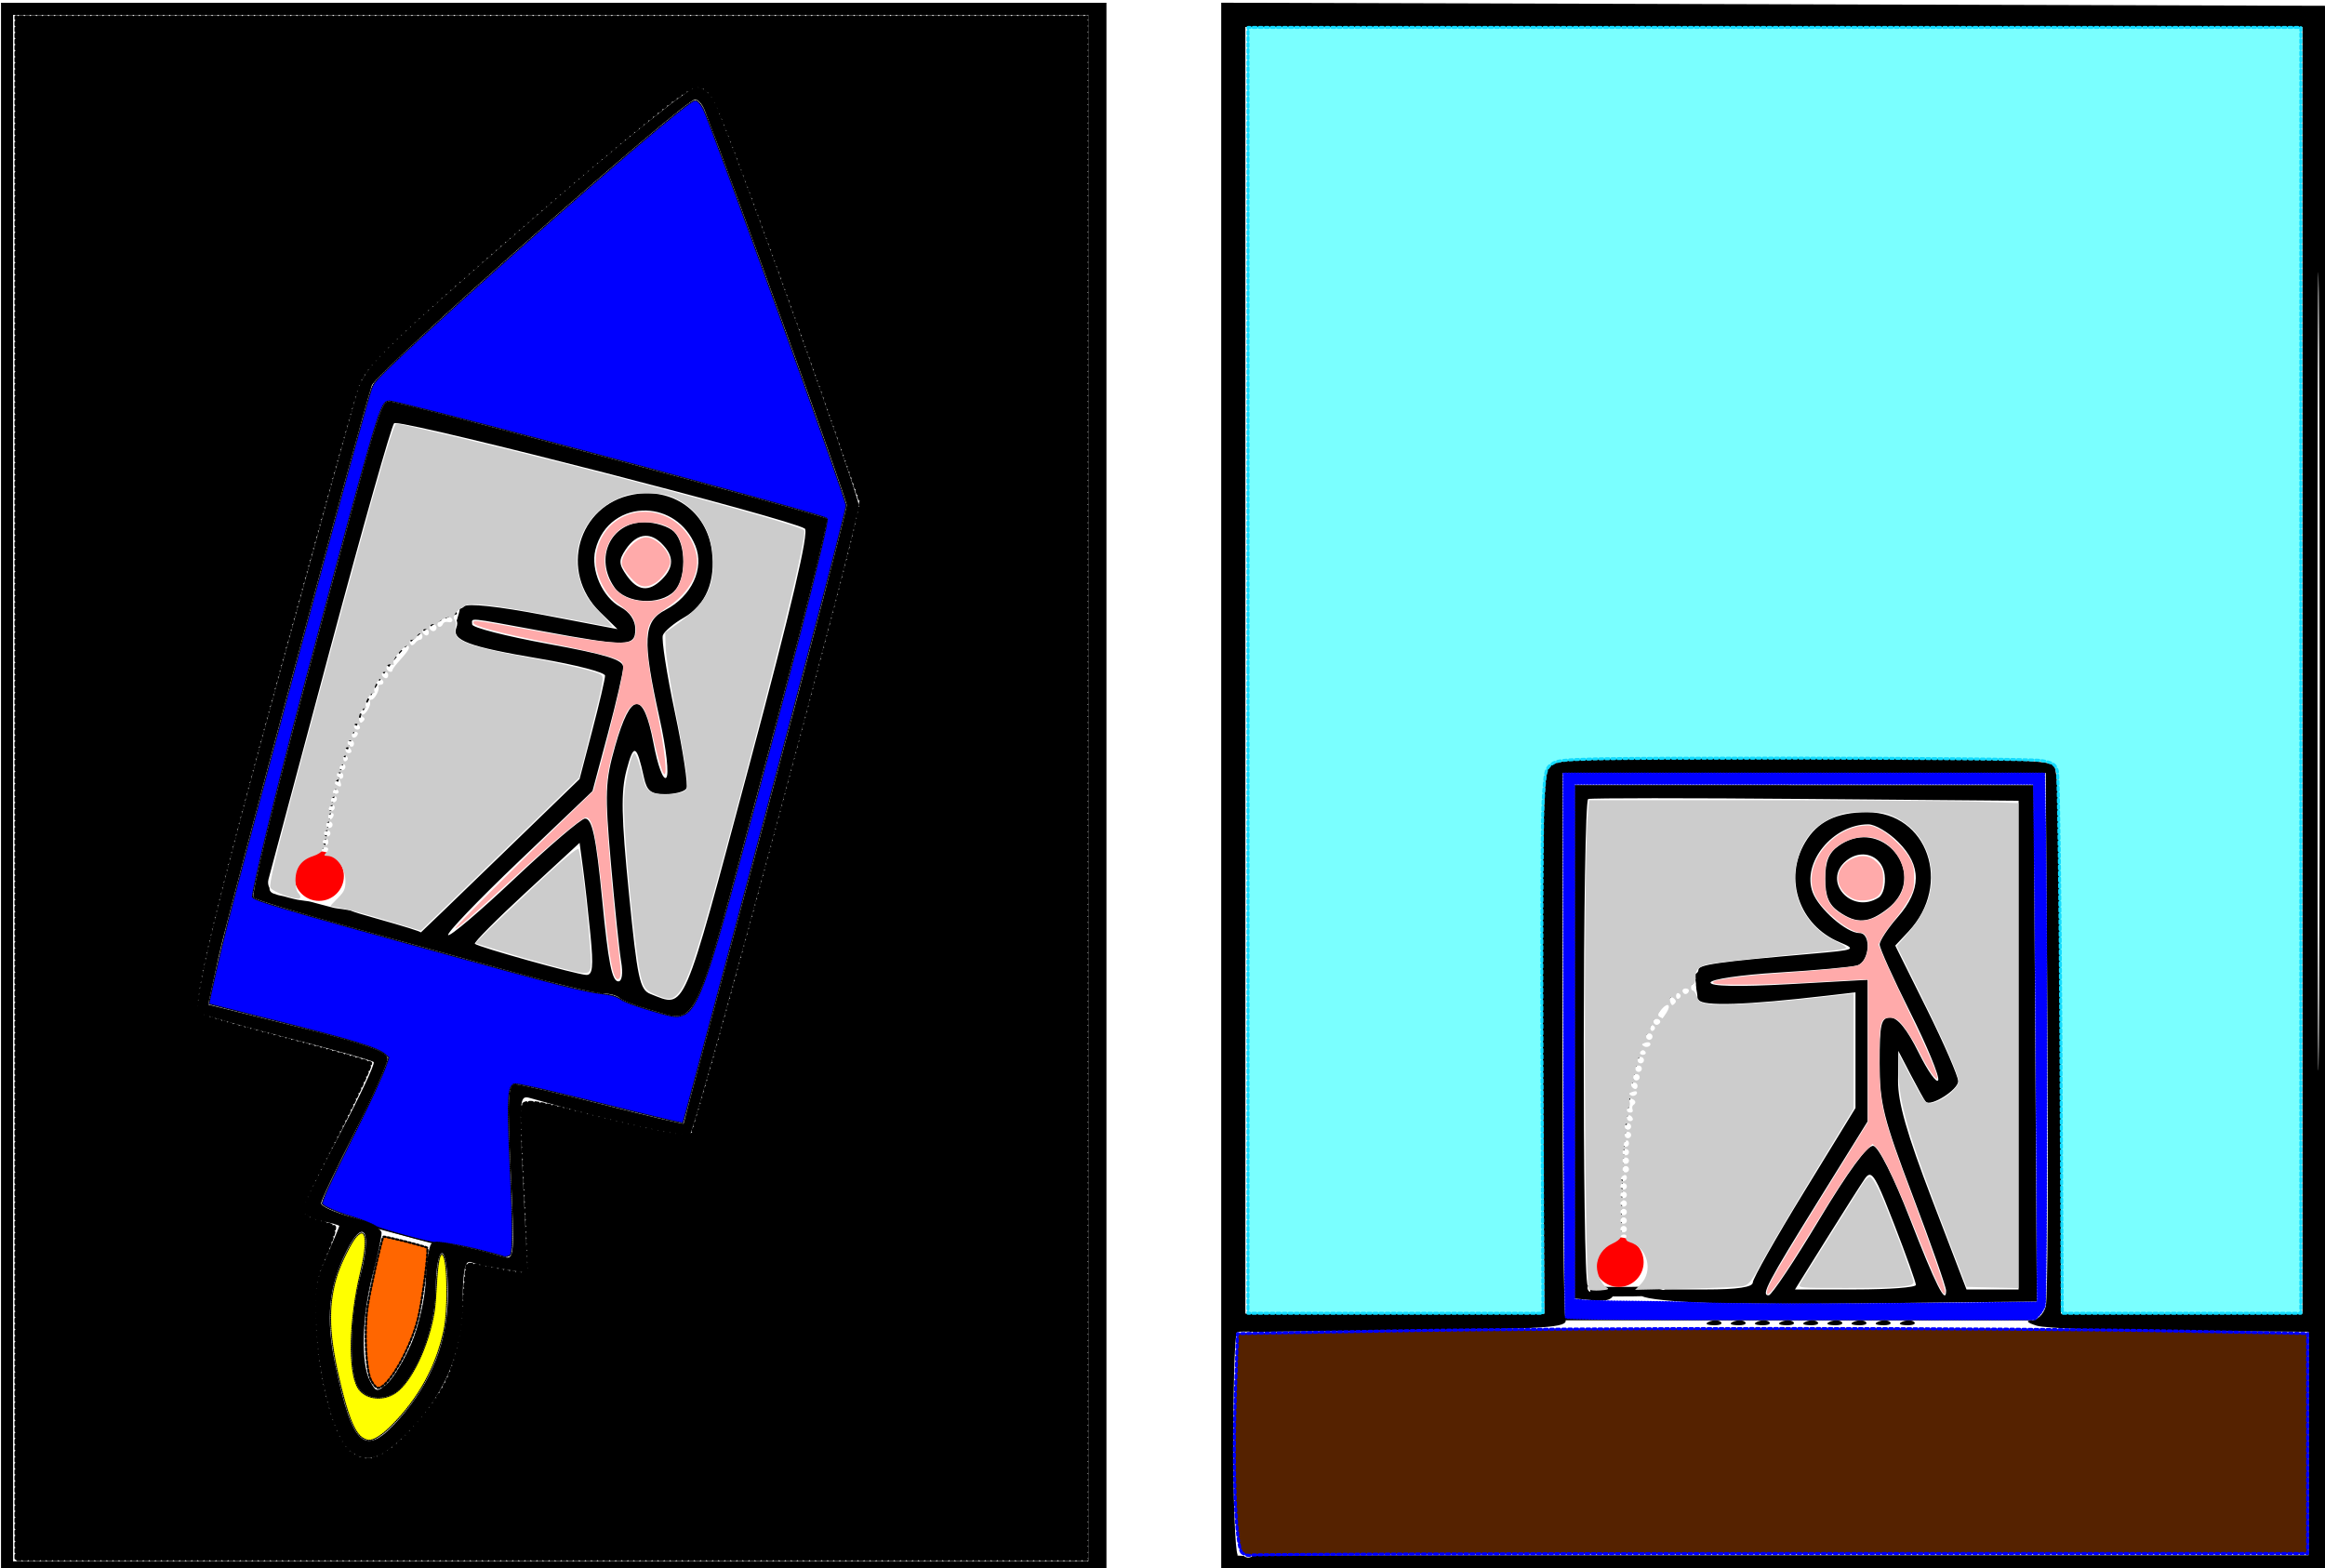 <?xml version="1.0" encoding="UTF-8" standalone="no"?>
<!-- Created with Inkscape (http://www.inkscape.org/) -->

<svg
   xmlns:dc="http://purl.org/dc/elements/1.1/"
   xmlns:cc="http://creativecommons.org/ns#"
   xmlns:rdf="http://www.w3.org/1999/02/22-rdf-syntax-ns#"
   xmlns:svg="http://www.w3.org/2000/svg"
   xmlns="http://www.w3.org/2000/svg"
   xmlns:sodipodi="http://sodipodi.sourceforge.net/DTD/sodipodi-0.dtd"
   xmlns:inkscape="http://www.inkscape.org/namespaces/inkscape"
   width="145.464mm"
   height="98.116mm"
   viewBox="0 0 145.464 98.116"
   version="1.1"
   id="svg1616"
   inkscape:version="0.92.3 (2405546, 2018-03-11)"
   sodipodi:docname="principio-equivalencia.svg">
  <defs
     id="defs1610" />
  <sodipodi:namedview
     id="base"
     pagecolor="#ffffff"
     bordercolor="#666666"
     borderopacity="1.0"
     inkscape:pageopacity="0.0"
     inkscape:pageshadow="2"
     inkscape:zoom="1.979899"
     inkscape:cx="257.10847"
     inkscape:cy="177.85571"
     inkscape:document-units="mm"
     inkscape:current-layer="layer1"
     showgrid="false"
     fit-margin-top="0"
     fit-margin-left="0"
     fit-margin-right="0"
     fit-margin-bottom="0"
     inkscape:window-width="1920"
     inkscape:window-height="1027"
     inkscape:window-x="-8"
     inkscape:window-y="-8"
     inkscape:window-maximized="1" />
  <g
     inkscape:label="Capa 1"
     inkscape:groupmode="layer"
     id="layer1"
     transform="translate(-40.207,-108.187)">
    <path
       id="path2174"
       transform="scale(0.265)"
       style="fill:#000000;stroke-width:1.426"
       d="M 440.049,408.896 V 594.312 779.729 L 570.898,779.363 701.748,779 V 594.312 409.625 l -130.85,-0.365 z m -288.086,0.014 V 594.312 779.713 H 282.457 412.951 V 594.312 408.91 H 282.457 Z m 2.854,2.854 H 281.744 408.672 V 594.312 776.861 H 281.744 154.816 V 594.312 Z m 290.936,2.852 h 124.789 124.791 v 151.887 151.887 h -28.523 -28.523 v -63.893 c 0,-47.792 -0.433,-64.323 -1.713,-65.604 -1.275,-1.275 -16.531,-1.711 -59.848,-1.711 -56.408,0 -58.182,0.083 -59.643,2.812 -1.009,1.885 -1.38,23.54 -1.121,65.604 l 0.387,62.791 H 481.051 445.752 V 566.502 Z m -129.674,14.262 c -1.727,0 -18.012,13.166 -40.465,32.713 -33.659,29.303 -37.77,33.354 -39.439,38.863 -1.025,3.383 -8.873,31.822 -17.441,63.197 -16.256,59.527 -21.646,82.087 -19.98,83.633 0.543,0.504 9.88,3.193 20.748,5.975 10.868,2.782 20.068,5.365 20.443,5.74 0.376,0.376 -3.222,8.016 -7.994,16.979 -4.773,8.962 -8.678,17.054 -8.678,17.98 0,0.927 1.924,2.069 4.277,2.539 2.353,0.471 4.279,1.014 4.279,1.209 10e-6,0.194 -1.367,3.443 -3.037,7.219 -2.573,5.816 -2.916,8.623 -2.25,18.365 0.856,12.525 4.345,24.729 7.875,27.545 3.784,3.018 7.162,2.016 13.051,-3.873 9.083,-9.083 13.313,-18.843 13.467,-31.072 0.101,-8.006 0.563,-10.18 2.039,-9.623 1.049,0.396 4.475,1.13 7.615,1.633 l 5.711,0.912 -1.043,-21.041 c -1.001,-20.212 -0.935,-21.011 1.654,-20.266 17.996,5.179 36.855,9.442 37.738,8.531 1.433,-1.479 39.83,-144.582 39.83,-148.445 0,-2.5 -27.334,-79.15 -33.42,-93.715 -1.413,-3.382 -3.024,-4.998 -4.98,-4.998 z m -0.256,2.854 c 0.699,0 1.707,1.121 2.24,2.494 6.954,17.884 33.562,91.865 33.562,93.314 0,1.067 -8.663,34.277 -19.252,73.799 -10.589,39.522 -19.254,72.008 -19.254,72.191 0,0.183 -8.503,-1.829 -18.896,-4.469 -10.393,-2.64 -19.795,-4.819 -20.895,-4.834 -1.668,-0.028 -1.838,3.402 -1.018,20.76 0.924,19.552 0.83,20.747 -1.566,20.031 -8.599,-2.569 -16.343,-3.972 -17.199,-3.115 -0.546,0.546 -1.134,4.451 -1.305,8.676 -0.171,4.226 -1.685,10.874 -3.363,14.775 -1.678,3.901 -4.224,8.156 -5.658,9.453 -2.437,2.206 -2.707,2.172 -4.146,-0.518 -2.179,-4.071 -1.909,-15.312 0.6,-24.941 1.176,-4.517 2.139,-9.027 2.139,-10.023 0,-0.997 -3.209,-2.686 -7.131,-3.754 -3.922,-1.068 -7.131,-2.519 -7.131,-3.225 0,-0.706 3.532,-8.185 7.846,-16.619 4.314,-8.434 7.844,-16.329 7.844,-17.545 0,-1.66 -5.271,-3.521 -21.182,-7.482 l -21.182,-5.275 2.553,-11.65 c 2.135,-9.744 33.022,-124.886 36.084,-134.514 0.963,-3.027 73.852,-67.529 76.311,-67.529 z m 383.266,40.84 c 0.05,0.387 0.105,6.223 0.164,18.098 0.21,42.221 0.21,110.891 0,152.6 -0.21,41.709 -0.381,7.164 -0.381,-76.766 0,-60.324 0.089,-94.92 0.217,-93.932 z m -455.324,30.467 c -2.171,0 -1.923,-0.825 -19.705,65.568 -7.453,27.827 -13.086,51.03 -12.518,51.564 0.568,0.534 10.66,3.615 22.426,6.846 11.766,3.231 29.423,8.104 39.238,10.83 9.815,2.726 19.175,4.957 20.799,4.957 1.624,0 3.424,0.48 4.002,1.068 0.577,0.588 3.733,1.821 7.012,2.738 11.779,3.295 9.848,7.353 27.119,-56.969 8.588,-31.983 15.275,-58.491 14.859,-58.906 -0.942,-0.942 -100.663,-27.697 -103.232,-27.697 z m 1.365,5.096 c 6.366,0.332 92.763,22.537 96.6,24.908 1.069,0.661 -3.133,18.565 -13.162,56.074 -15.878,59.385 -14.881,57.082 -23.275,53.805 -2.524,-0.986 -3.086,-3.613 -5.086,-23.789 -1.799,-18.153 -1.91,-23.961 -0.553,-29.098 1.691,-6.399 2.378,-6.1 4.105,1.783 0.698,3.188 1.639,3.922 5.025,3.922 2.292,0 4.536,-0.594 4.986,-1.322 0.45,-0.728 -0.764,-8.785 -2.695,-17.904 -1.932,-9.119 -3.213,-17.349 -2.85,-18.287 0.364,-0.938 2.582,-2.802 4.93,-4.143 5.22,-2.98 7.572,-8.61 6.625,-15.857 -1.206,-9.228 -9.274,-14.958 -18.598,-13.209 -13.041,2.446 -17.501,18.242 -7.822,27.705 l 4.154,4.062 -17.447,-3.334 c -10.581,-2.022 -17.961,-2.821 -18.754,-2.027 -0.262,0.261 -0.624,0.46 -1.029,0.588 -0.007,0.053 -0.017,0.103 -0.023,0.164 -0.047,0.303 -0.108,0.603 -0.205,0.895 -0.039,0.149 -0.109,0.428 -0.164,0.549 -0.068,0.264 -0.136,0.528 -0.221,0.787 -0.039,0.111 -0.093,0.236 -0.137,0.359 0.208,0.37 0.21,0.969 -0.051,1.646 -1.159,3.021 2.804,4.497 19.766,7.365 8.432,1.426 15.332,3.22 15.332,3.988 0,0.768 -1.354,6.574 -3.01,12.902 l -3.01,11.508 -18.74,18.15 c -10.307,9.983 -18.738,18.113 -18.738,18.07 0,-0.222 -3.643,-1.359 -11.025,-3.441 -2.796,-0.788 -4.613,-1.307 -5.73,-1.787 -0.06,-0.008 -0.108,1.6e-4 -0.172,-0.014 -0.125,-0.026 -0.25,-0.046 -0.375,-0.07 -0.142,-0.026 -0.287,-0.047 -0.43,-0.072 -0.145,-0.023 -0.291,-0.04 -0.436,-0.066 -0.149,-0.023 -0.3,-0.046 -0.449,-0.068 -0.163,-0.019 -0.326,-0.041 -0.488,-0.068 -0.125,-0.023 -0.251,-0.031 -0.377,-0.049 -0.139,-0.026 -0.279,-0.038 -0.418,-0.059 -0.143,-0.026 -0.287,-0.045 -0.43,-0.072 -0.165,-0.026 -0.324,-0.072 -0.486,-0.109 -0.167,-0.04 -0.334,-0.089 -0.5,-0.133 -0.138,-0.038 -0.277,-0.071 -0.416,-0.107 -0.153,-0.043 -0.307,-0.08 -0.461,-0.119 -0.207,-0.056 -0.414,-0.112 -0.621,-0.168 -0.188,-0.055 -0.381,-0.097 -0.57,-0.146 -0.178,-0.046 -0.355,-0.096 -0.533,-0.143 -0.149,-0.039 -0.3,-0.076 -0.449,-0.115 -0.132,-0.034 -0.262,-0.069 -0.393,-0.105 -0.13,-0.03 -0.258,-0.073 -0.387,-0.109 -0.135,-0.038 -0.269,-0.076 -0.404,-0.113 -0.147,-0.038 -0.293,-0.072 -0.439,-0.111 -0.149,-0.034 -0.3,-0.069 -0.451,-0.096 -0.155,-0.023 -0.31,-0.041 -0.465,-0.066 -0.114,-0.019 -0.229,-0.033 -0.344,-0.043 -0.168,-0.023 -0.335,-0.047 -0.502,-0.074 -0.18,-0.023 -0.359,-0.054 -0.539,-0.078 -0.257,-0.034 -0.514,-0.07 -0.77,-0.113 -0.279,-0.048 -0.556,-0.108 -0.832,-0.172 -0.252,-0.059 -0.504,-0.122 -0.754,-0.189 -0.176,-0.046 -0.353,-0.091 -0.529,-0.135 -0.154,-0.045 -0.308,-0.084 -0.463,-0.127 -0.152,-0.038 -0.3,-0.089 -0.451,-0.129 -0.137,-0.048 -0.281,-0.075 -0.422,-0.107 -0.139,-0.034 -0.28,-0.057 -0.42,-0.088 -0.124,-0.026 -0.251,-0.045 -0.375,-0.07 -0.154,-0.026 -0.304,-0.066 -0.453,-0.111 -0.101,-0.023 -0.194,-0.081 -0.295,-0.105 -0.107,-0.043 -0.218,-0.077 -0.326,-0.117 -0.077,-0.019 -0.152,-0.046 -0.229,-0.068 -0.166,-0.039 -0.319,-0.111 -0.469,-0.189 -0.202,-0.112 -0.388,-0.27 -0.502,-0.475 -0.037,-0.068 -0.062,-0.141 -0.094,-0.211 -0.052,-0.158 -0.064,-0.314 -0.047,-0.467 v -0.002 c -0.329,-0.592 -0.448,-1.335 -0.256,-2.047 0.341,-1.264 6.888,-25.725 14.549,-54.355 7.661,-28.63 14.462,-52.633 15.113,-53.34 0.033,-0.036 0.156,-0.048 0.361,-0.037 z m 59.215,20.652 c 4.637,0.15 9.305,2.875 11.543,8.277 2.221,5.362 -0.858,11.977 -7.07,15.189 -5.252,2.716 -5.481,6.996 -1.371,25.588 1.609,7.273 2.286,13.3 1.576,14.01 -0.709,0.709 -2.012,-2.82 -3.027,-8.201 -2.354,-12.477 -5.341,-12.245 -9.018,0.697 -2.375,8.36 -2.473,11.043 -1.012,27.793 0.89,10.197 1.976,20.626 2.414,23.176 0.469,2.728 0.195,4.635 -0.664,4.635 -1.504,0 -2.387,-4.448 -3.818,-19.252 -1.436,-14.851 -2.372,-19.256 -4.078,-19.186 -0.912,0.038 -8.382,6.415 -16.602,14.172 -8.22,7.757 -15.279,13.755 -15.688,13.33 -0.408,-0.425 7.09,-8.246 16.664,-17.381 l 17.408,-16.607 3.627,-13.549 c 1.995,-7.452 3.628,-14.541 3.629,-15.756 7.6e-4,-1.702 -4.084,-2.955 -17.826,-5.467 -9.805,-1.792 -17.828,-3.847 -17.828,-4.566 10e-6,-1.628 -1.778,-1.795 16.402,1.545 20.39,3.746 22.105,3.709 22.105,-0.473 0,-2.062 -1.319,-4.029 -3.473,-5.182 -4.282,-2.291 -7.134,-8.786 -5.943,-13.531 1.58,-6.295 6.794,-9.432 12.049,-9.262 z m -0.516,2.775 c -7.986,0 -11.861,8.472 -7.029,15.371 2.668,3.809 10.671,4.336 14.08,0.928 2.889,-2.889 2.889,-11.168 0,-14.057 -1.233,-1.233 -4.406,-2.242 -7.051,-2.242 z m 0.268,3.193 c 1.288,-0.036 2.599,0.57 3.859,1.83 2.913,2.913 2.935,5.56 0.07,8.424 -3.093,3.093 -5.759,2.804 -8.355,-0.902 -1.876,-2.678 -1.914,-3.574 -0.266,-6.061 1.418,-2.139 3.035,-3.245 4.691,-3.291 z m 216.531,55.992 h 57.045 57.047 l 0.396,61.326 c 0.218,33.729 0.046,62.768 -0.383,64.533 -0.429,1.765 -1.892,3.273 -3.25,3.352 -1.611,0.093 -1.229,0.538 1.098,1.283 1.961,0.628 17.203,1.207 33.871,1.285 l 30.307,0.141 v 26.385 26.383 H 571.969 447.592 c -0.599,0.67 -1.487,0.744 -2.168,0.182 -0.005,-2.4e-4 -0.011,1.3e-4 -0.016,0 -0.019,-4.5e-4 -0.038,-5.1e-4 -0.057,-0.002 -0.019,-10e-4 -0.041,-0.004 -0.06,-0.008 -0.015,-0.003 -0.03,-0.002 -0.043,-0.006 -0.011,-0.002 -0.022,-0.004 -0.037,-0.008 -0.015,-0.002 -0.027,-0.003 -0.041,-0.004 -0.015,-0.001 -0.035,-0.003 -0.051,-0.004 -0.023,-3.4e-4 -0.047,-8.5e-4 -0.07,-0.002 -0.023,-9.4e-4 -0.044,-0.002 -0.066,-0.004 -0.015,-9.7e-4 -0.033,-0.002 -0.049,-0.002 -0.019,-5.3e-4 -0.035,-0.008 -0.053,-0.01 -0.019,-10e-4 -0.035,3.4e-4 -0.053,-0.002 -0.015,-0.002 -0.029,-0.004 -0.043,-0.004 -0.023,-10e-4 -0.044,-0.002 -0.066,-0.004 -0.015,-0.002 -0.03,-0.004 -0.043,-0.004 -0.015,-10e-4 -0.031,-0.003 -0.045,-0.004 -0.019,-9.5e-4 -0.039,-1.9e-4 -0.059,-0.002 -0.011,-10e-4 -0.022,-0.003 -0.033,-0.002 -0.015,-4e-5 -0.035,1.4e-4 -0.049,0 -0.015,-1.5e-4 -0.035,-0.002 -0.051,-0.002 -0.019,-4.9e-4 -0.037,-5.4e-4 -0.055,-0.002 -0.019,-0.001 -0.034,-0.003 -0.053,-0.004 -0.015,-7.6e-4 -0.031,-8.6e-4 -0.045,-0.002 -0.019,-10e-4 -0.038,-0.002 -0.057,-0.004 -0.015,-0.002 -0.03,-0.004 -0.043,-0.004 -0.019,-10e-4 -0.034,-0.003 -0.053,-0.004 -0.004,-10e-4 0.001,4.5e-4 -0.01,0 -0.015,-5.7e-4 -0.027,-8e-4 -0.041,-0.002 -0.015,-0.001 -0.031,-0.003 -0.045,-0.004 -0.178,-0.006 -0.218,-0.14 -0.125,-0.203 -0.566,-1.154 -1.014,-12.625 -1.014,-26.508 0,-12.28 0.279,-22.303 0.652,-24.967 -0.048,-0.023 -0.034,-0.048 -0.004,-0.219 0.013,-0.002 0.025,-0.002 0.037,-0.002 0.018,-0.106 0.034,-0.289 0.053,-0.359 -0.031,-0.037 -0.05,-0.092 -0.018,-0.176 l 0.006,0.01 c 0.008,-0.019 0.018,-0.039 0.025,-0.057 0.011,-0.015 0.022,-0.033 0.033,-0.047 0.011,-0.015 0.02,-0.027 0.031,-0.041 0.011,-0.015 0.022,-0.027 0.033,-0.041 0.023,-0.026 0.052,-0.046 0.08,-0.066 0.026,-0.019 0.051,-0.034 0.078,-0.049 0.023,-0.011 0.045,-0.024 0.068,-0.031 0.026,-0.011 0.051,-0.018 0.076,-0.025 0.03,-0.008 0.06,-0.016 0.09,-0.023 0.043,-0.011 0.087,-0.014 0.131,-0.021 0.075,-0.011 0.151,-0.024 0.227,-0.031 0.058,-0.008 0.114,-0.012 0.172,-0.016 0.043,-0.002 0.086,-0.002 0.129,-0.002 0.038,-10e-4 0.074,5.4e-4 0.111,0.002 0.03,3.1e-4 0.064,0.003 0.096,0.004 0.017,-0.004 0.034,-0.01 0.051,-0.014 0.019,-0.004 0.041,-0.008 0.061,-0.008 0.019,-10e-4 0.038,-0.002 0.057,-0.002 0.019,-3.8e-4 0.033,-10e-4 0.051,-0.002 0.023,-10e-4 0.047,-0.003 0.07,-0.004 0.023,-6.8e-4 0.049,-6.4e-4 0.072,0 0.023,6.1e-4 0.049,0.003 0.072,0.004 0.034,0.002 0.065,0.004 0.098,0.008 0.026,0.002 0.051,0.002 0.076,0.004 0.019,0.002 0.042,0.003 0.062,0.002 0.026,1.1e-4 0.053,-3.4e-4 0.08,0 0.023,3.4e-4 0.047,10e-4 0.07,0.002 0.026,9.8e-4 0.05,0.002 0.074,0.004 0.015,9.1e-4 0.031,7.5e-4 0.047,0 0.015,-5.7e-4 0.025,-0.002 0.041,-0.004 0.019,-0.002 0.041,-0.004 0.06,-0.004 0.015,-6.5e-4 0.029,-1.4e-4 0.045,-0.002 0.019,-0.002 0.042,-0.008 0.062,-0.008 0.023,-0.002 0.042,-0.004 0.062,-0.008 0.019,-0.001 0.039,-0.003 0.057,-0.004 0.015,-0.002 0.029,-0.003 0.045,-0.004 0.019,-0.002 0.041,-0.002 0.06,-0.002 0.015,1.2e-4 0.034,-3e-4 0.049,0 0.019,4.2e-4 0.034,0.003 0.053,0.004 0.019,0.001 0.038,0.001 0.057,0.002 0.015,0.002 0.03,0.004 0.047,0.004 0.019,0.002 0.038,0.004 0.055,0.008 0.019,0.002 0.038,0.004 0.057,0.008 0.015,0.003 0.034,0.004 0.049,0.008 0.019,0.004 0.034,0.008 0.053,0.012 0.015,0.004 0.031,0.004 0.045,0.012 0.015,0.003 0.035,0.006 0.051,0.01 0.015,0.003 0.033,0.008 0.049,0.012 0.011,0.002 0.022,0.004 0.033,0.004 0.015,10e-4 0.031,0.003 0.047,0.004 0.011,2.3e-4 0.022,3.8e-4 0.037,0 0.011,-3.8e-4 0.028,-8.6e-4 0.039,-0.002 0.008,-8.4e-4 0.018,-0.002 0.025,-0.004 0.015,-0.004 0.031,-0.008 0.049,-0.012 0.015,-0.003 0.026,-0.004 0.041,-0.012 0.019,-0.004 0.034,-0.006 0.053,-0.014 0.112,-0.037 0.182,2.6e-4 0.195,0.057 l 37.148,-0.377 c 32.533,-0.33 37.344,-0.661 36.725,-2.52 -0.392,-1.177 -0.713,-30.698 -0.713,-65.604 z m 2.852,2.854 v 60.611 60.611 l 4.635,0.447 c 3.18,0.307 4.697,-0.366 4.617,-2.035 -0.028,-0.004 -0.056,-0.009 -0.084,-0.014 -0.014,-0.002 -0.029,-0.003 -0.043,-0.006 -0.102,-0.019 -0.187,-0.028 -0.307,-0.041 -0.056,-0.009 -0.11,-0.025 -0.166,-0.035 -0.107,-0.011 -0.215,-0.02 -0.322,-0.031 -0.122,-0.019 -0.247,-0.035 -0.371,-0.047 -0.085,-0.01 -0.12,-0.003 -0.199,0.004 -0.004,0.008 -0.014,0.004 -0.021,0.004 -0.019,0.003 -0.035,0.008 -0.053,0.012 -0.008,0.002 0.031,-0.011 0.027,-0.004 -3.4e-4,9.8e-4 -0.077,0.024 -0.09,0.027 -0.126,0.046 -0.261,0.066 -0.391,0.102 -0.161,0.044 -0.325,0.074 -0.49,0.096 -0.133,0.008 -0.264,0.034 -0.396,0.051 -0.177,0.023 -0.356,0.013 -0.533,0.008 -0.149,-0.003 -0.298,-0.004 -0.447,-0.012 -0.03,-0.003 -0.06,-0.008 -0.09,-0.008 -0.062,-0.008 -0.125,-0.016 -0.188,-0.019 -0.061,-0.004 -0.07,-0.008 -0.039,-0.002 -0.098,0.008 -0.196,0.012 -0.293,0.019 -0.131,0.008 -0.261,0.008 -0.393,0.012 0.004,4.9e-4 0.015,2.1e-4 0.012,0.002 -0.122,0.044 -0.327,0.014 -0.447,0.004 -0.457,-0.092 -0.751,-0.391 -0.857,-0.84 -0.011,-0.054 -0.01,-0.11 -0.018,-0.166 0.002,-0.215 0.051,-0.378 0.125,-0.533 -0.032,-0.031 -0.055,-0.051 -0.088,-0.084 -1.32,-1.319 -1.202,-114.295 0.119,-114.84 0.294,-0.121 6.218,-0.185 15.523,-0.188 9.306,-0.003 21.994,0.055 35.818,0.172 l 50.271,0.426 v 57.689 57.691 h -6.148 -6.148 l -8.113,-21.18 c -6.002,-15.669 -8.097,-22.999 -8.049,-28.168 l 0.062,-6.986 2.969,5.705 c 1.633,3.138 3.205,5.969 3.496,6.293 1.156,1.288 7.67,-2.804 7.67,-4.818 0,-1.184 -3.342,-8.876 -7.428,-17.092 l -7.43,-14.938 3.121,-3.324 c 10.453,-11.127 4.537,-28.158 -9.781,-28.158 -7.187,0 -11.711,2.202 -14.613,7.115 -5.126,8.678 -1.387,19.561 8.088,23.545 4.118,1.732 3.872,1.839 -6.297,2.727 -22.651,1.976 -26.984,2.591 -26.984,3.832 0,0.385 -0.276,0.728 -0.701,0.965 0.002,0.031 0.008,0.062 0.01,0.094 0.011,0.198 0.02,0.396 0.023,0.594 0.003,0.131 -0.002,0.303 0.01,0.395 0.026,0.183 0.042,0.368 0.055,0.553 0.011,0.192 0.02,0.384 0.023,0.576 0.004,0.183 0.004,0.367 0.008,0.551 7.9e-4,-0.004 -9.5e-4,-0.019 0.002,-0.016 0.034,0.096 0.034,0.28 0.043,0.385 0.015,0.139 0.018,0.327 0.033,0.422 0.019,0.165 0.034,0.235 0.065,0.369 0.03,0.166 0.059,0.329 0.092,0.494 0.044,0.22 0.068,0.443 0.086,0.666 0.015,0.2 0.024,0.399 0.027,0.6 10e-4,0.069 -3.8e-4,0.138 0.002,0.207 0.103,0.025 0.197,0.096 0.277,0.227 0.96,1.554 11.259,1.215 30.252,-0.994 l 6.773,-0.789 v 13.652 13.65 l -12.123,19.785 c -6.667,10.881 -12.121,20.522 -12.121,21.424 h -0.004 c -10e-6,1.095 -3.693,1.639 -11.123,1.639 h -9.588 c -0.083,0.027 -0.164,0.059 -0.248,0.084 -0.39,0.117 -0.789,0.195 -1.191,0.256 -0.253,0.023 -0.502,0.072 -0.752,0.115 -0.321,0.054 -0.646,0.081 -0.971,0.1 -0.371,0.026 -0.741,-0.011 -1.111,-0.033 -0.197,-0.011 -0.395,0.012 -0.592,0.023 -0.277,0.019 -0.553,0.026 -0.83,0.033 -0.02,10e-4 -0.04,-0.003 -0.06,-0.002 0.025,0.409 0.13,0.751 0.342,0.963 0.661,0.661 7.612,1.387 15.447,1.613 v 0.002 c 7.835,0.227 23.873,0.29 35.639,0.141 11.766,-0.149 26.053,-0.307 31.748,-0.355 l 10.355,-0.086 -0.373,-60.969 -0.371,-60.969 h -54.195 z m 69.346,9.27 c 1.592,0 4.772,1.875 7.064,4.168 5.561,5.561 5.524,11.302 -0.111,17.721 -2.353,2.68 -4.277,5.601 -4.277,6.492 0,0.891 3.243,8.083 7.207,15.982 3.964,7.899 6.943,15.109 6.619,16.02 -0.324,0.911 -2.418,-2.035 -4.652,-6.545 -2.686,-5.42 -4.93,-8.201 -6.619,-8.201 -2.23,0 -2.555,1.366 -2.555,10.719 0,9.533 0.868,13.009 7.844,31.416 4.314,11.384 7.844,21.429 7.844,22.322 0,3.582 -2.444,-1.285 -8.605,-17.137 -3.736,-9.61 -7.352,-16.808 -8.561,-17.041 -1.346,-0.259 -5.912,5.957 -12.787,17.41 h 0.002 c -5.881,9.797 -11.244,17.837 -11.916,17.863 -1.936,0.081 -0.372,-2.895 11.846,-22.562 l 11.482,-18.484 V 656.297 639.584 l -18.541,1.025 c -11.871,0.656 -18.539,0.521 -18.539,-0.375 0,-0.775 7.16,-1.834 16.043,-2.371 8.824,-0.534 17.168,-1.289 18.541,-1.678 2.982,-0.845 3.47,-7.645 0.549,-7.645 -3,0 -9.523,-5.677 -11.006,-9.578 -2.665,-7.009 4.747,-16.094 13.129,-16.094 z m -1.209,3.064 c -1.859,0.036 -3.833,0.644 -5.781,2.008 -2.351,1.647 -3.17,3.652 -3.17,7.764 0,4.111 0.819,6.115 3.17,7.762 4.252,2.978 7.123,2.798 11.613,-0.734 8.088,-6.362 2.223,-16.954 -5.832,-16.799 z m -303.051,1.307 0.809,6.016 c 0.445,3.308 1.232,10.346 1.748,15.641 0.748,7.67 0.543,9.606 -1.01,9.525 -2.373,-0.124 -25.526,-6.598 -26.275,-7.348 -0.294,-0.294 5.15,-5.777 12.098,-12.184 z m 302.65,2.746 c 2.679,-0.152 5.108,1.687 5.469,4.85 0.267,2.342 -0.348,4.645 -1.426,5.328 -6.416,4.068 -13.454,-3.88 -7.68,-8.672 1.15,-0.955 2.419,-1.437 3.637,-1.506 z m 1.881,75.623 c 1.108,-0.062 2.419,2.848 5.822,11.641 2.83,7.312 5.145,13.775 5.143,14.363 -0.002,0.588 -6.426,1.07 -14.275,1.07 h -14.271 l 7.344,-11.766 c 4.039,-6.471 8.146,-12.934 9.129,-14.363 0.394,-0.573 0.74,-0.925 1.109,-0.945 z M 237.102,699.084 c 1.329,-0.102 1.454,3.603 -0.236,10.094 -2.515,9.654 -2.858,22.403 -0.709,26.418 1.845,3.448 7.328,3.575 10.348,0.238 4.581,-5.062 8.079,-15.202 8.111,-23.506 0.017,-4.51 0.673,-8.201 1.457,-8.201 0.811,0 1.417,4.151 1.412,9.627 -0.016,11.018 -3.753,20.67 -11.355,29.328 v 0.002 c -8.253,9.4 -11.091,7.069 -15.219,-12.498 -2.346,-11.12 -1.615,-18.608 2.631,-26.984 1.533,-3.024 2.763,-4.456 3.561,-4.518 z m 296.109,4.234 c -8.4e-4,0.004 -0.004,0.017 -0.004,0.019 -0.011,0.044 -0.029,0.085 -0.041,0.129 0.042,-0.03 0.08,-0.066 0.123,-0.094 -0.026,-0.018 -0.052,-0.037 -0.078,-0.055 z m 23.664,16.672 c -0.495,-0.02 -1.061,0.07 -1.576,0.275 v 0.002 c -1.138,0.455 -0.798,0.793 0.863,0.861 1.503,0.062 2.345,-0.276 1.871,-0.75 -0.237,-0.237 -0.663,-0.368 -1.158,-0.389 z m 5.705,0 c -0.495,-0.02 -1.061,0.07 -1.576,0.275 v 0.002 c -1.138,0.455 -0.8,0.793 0.861,0.861 1.503,0.062 2.347,-0.276 1.873,-0.75 -0.237,-0.237 -0.663,-0.368 -1.158,-0.389 z m 5.703,0 c -0.495,-0.02 -1.059,0.07 -1.574,0.275 v 0.002 c -1.138,0.455 -0.8,0.793 0.861,0.861 1.503,0.062 2.347,-0.276 1.873,-0.75 -0.237,-0.237 -0.665,-0.368 -1.16,-0.389 z m 5.705,0 c -0.495,-0.02 -1.059,0.07 -1.574,0.275 v 0.002 c -1.138,0.455 -0.8,0.793 0.861,0.861 1.503,0.062 2.345,-0.276 1.871,-0.75 -0.237,-0.237 -0.663,-0.368 -1.158,-0.389 z m 5.705,0 c -0.495,-0.02 -1.059,0.07 -1.574,0.275 v 0.002 c -1.138,0.455 -0.8,0.793 0.861,0.861 1.504,0.062 2.345,-0.276 1.871,-0.75 -0.237,-0.237 -0.663,-0.368 -1.158,-0.389 z m 5.705,0 c -0.495,-0.02 -1.061,0.07 -1.576,0.275 v 0.002 c -1.138,0.455 -0.798,0.793 0.863,0.861 1.503,0.062 2.345,-0.276 1.871,-0.75 -0.237,-0.237 -0.663,-0.368 -1.158,-0.389 z m 5.705,0 c -0.495,-0.02 -1.061,0.07 -1.576,0.275 v 0.002 c -1.138,0.455 -0.8,0.793 0.861,0.861 1.504,0.062 2.347,-0.276 1.873,-0.75 -0.237,-0.237 -0.663,-0.368 -1.158,-0.389 z m 5.703,0 c -0.495,-0.02 -1.059,0.07 -1.574,0.275 v 0.002 c -1.138,0.455 -0.8,0.793 0.861,0.861 1.503,0.062 2.345,-0.276 1.871,-0.75 -0.237,-0.237 -0.663,-0.368 -1.158,-0.389 z m 5.705,0 c -0.495,-0.02 -1.059,0.07 -1.574,0.275 v 0.002 c -1.138,0.455 -0.8,0.793 0.861,0.861 1.503,0.062 2.345,-0.276 1.871,-0.75 -0.237,-0.237 -0.663,-0.368 -1.158,-0.389 z m -158.686,3.246 c 0.001,0.003 0.003,0.014 0.004,0.018 0.002,-10e-4 0.003,-0.003 0.006,-0.004 0.003,-10e-4 0.007,-9e-4 0.01,-0.002 -0.006,-0.004 -0.013,-0.007 -0.019,-0.012 z"
       inkscape:connector-curvature="0" />
    <path
       style="fill:none;stroke:#000000;stroke-width:0.265px;stroke-linecap:butt;stroke-linejoin:miter;stroke-opacity:1"
       d="m 62.04,184.446 7.739,2.074"
       id="path2180"
       inkscape:connector-curvature="0" />
    <path
       style="fill:none;stroke:#000000;stroke-width:0.265px;stroke-linecap:butt;stroke-linejoin:miter;stroke-opacity:1"
       d="m 137.577,190.66 c 29.767,0 29.767,0 29.767,0"
       id="path2182"
       inkscape:connector-curvature="0" />
    <path
       style="fill:none;stroke:#000000;stroke-width:0.595;stroke-linecap:butt;stroke-linejoin:miter;stroke-miterlimit:4;stroke-dasharray:none;stroke-opacity:1"
       d="m 139.698,188.986 c 4.468,0.065 4.515,-0.103 4.515,-0.103"
       id="path2776"
       inkscape:connector-curvature="0" />
    <circle
       style="opacity:1;fill:#ff0000;fill-opacity:1;stroke:#ff0000;stroke-width:0.5;stroke-linecap:round;stroke-linejoin:round;stroke-miterlimit:4;stroke-dasharray:none;stroke-dashoffset:10.62;stroke-opacity:1;paint-order:fill markers stroke"
       id="path2869"
       cx="60.169"
       cy="162.998"
       r="1.303" />
    <circle
       style="opacity:1;fill:#ff0000;fill-opacity:1;stroke:#ff0000;stroke-width:0.5;stroke-linecap:round;stroke-linejoin:round;stroke-miterlimit:4;stroke-dasharray:none;stroke-dashoffset:10.62;stroke-opacity:1;paint-order:fill markers stroke"
       id="path2869-4"
       cx="141.488"
       cy="187.152"
       r="1.303" />
    <path
       style="fill:none;stroke:#000000;stroke-width:0.265;stroke-linecap:butt;stroke-linejoin:miter;stroke-miterlimit:4;stroke-dasharray:0.265, 0.265;stroke-dashoffset:0;stroke-opacity:1"
       d="m 68.763,146.478 c -6.935,2.214 -8.352,14.687 -8.334,14.687"
       id="path2888"
       inkscape:connector-curvature="0"
       sodipodi:nodetypes="cc" />
    <path
       style="fill:none;stroke:#000000;stroke-width:0.265;stroke-linecap:butt;stroke-linejoin:miter;stroke-miterlimit:4;stroke-dasharray:0.265, 0.265;stroke-dashoffset:0;stroke-opacity:1"
       d="m 147.104,169.513 c -6.074,-0.023 -5.421,14.045 -5.601,15.931"
       id="path2888-0"
       inkscape:connector-curvature="0"
       sodipodi:nodetypes="cc" />
    <path
       style="opacity:1;fill:#000000;fill-opacity:1;stroke:#000000;stroke-width:0.715;stroke-linecap:round;stroke-linejoin:round;stroke-miterlimit:4;stroke-dasharray:0.715, 0.715;stroke-dashoffset:0;stroke-opacity:1;paint-order:fill markers stroke"
       d="M 155.497,594.32 V 412.178 H 281.926 408.354 V 594.32 776.463 H 281.926 155.497 Z m 88.035,156.399 c 3.243,-2.148 9.611,-9.413 12.497,-14.256 2.928,-4.915 4.545,-11.367 5.138,-20.504 0.315,-4.859 0.728,-8.989 0.918,-9.179 0.19,-0.19 2.401,0.121 4.915,0.691 2.513,0.57 5.665,1.139 7.005,1.264 l 2.436,0.228 -0.154,-5.714 c -0.085,-3.143 -0.451,-11.179 -0.815,-17.857 -0.364,-6.679 -0.663,-12.946 -0.664,-13.929 -0.006,-3.987 0.127,-3.984 17.181,0.325 8.781,2.219 17.569,4.098 19.53,4.176 l 3.564,0.142 2.024,-6.786 c 6.038,-20.247 34.251,-125.713 36.632,-136.937 l 1.18,-5.563 -6.189,-17.857 c -9.689,-27.955 -24.594,-68.764 -27.187,-74.436 -2.986,-6.532 -4.431,-7.099 -9.392,-3.69 -8.463,5.815 -57.307,47.9 -68.29,58.839 -3.061,3.049 -6.058,6.497 -6.661,7.663 -1.192,2.306 -2.072,5.346 -12.047,41.624 -19.369,70.443 -26.797,99.823 -26.797,105.988 0,3.178 -1.418,2.621 23.929,9.401 9.036,2.417 16.656,4.607 16.935,4.866 0.278,0.26 -3.349,8.137 -8.061,17.504 -9.4,18.687 -9.329,18.335 -3.967,19.858 1.623,0.461 3.192,1.041 3.486,1.288 0.294,0.248 -0.584,3.167 -1.951,6.487 -2.299,5.581 -2.487,6.609 -2.499,13.621 -0.026,15.377 4.219,31.147 9.098,33.794 2.901,1.574 4.569,1.36 8.21,-1.052 z"
       id="path2905"
       inkscape:connector-curvature="0"
       transform="scale(0.265)" />
    <path
       style="opacity:1;fill:#0000ff;fill-opacity:1;stroke:#000000;stroke-width:0.253;stroke-linecap:round;stroke-linejoin:round;stroke-miterlimit:4;stroke-dasharray:0.253, 0.253;stroke-dashoffset:0;stroke-opacity:1;paint-order:fill markers stroke"
       d="m 270.368,704.823 c -0.071,-0.071 -2.353,-0.694 -5.07,-1.383 -4.754,-1.205 -10.211,-2.134 -10.926,-1.86 -0.516,0.198 -13.021,-3.201 -13.822,-3.758 -0.97,-0.673 -3.4,-1.635 -6.375,-2.523 -3.013,-0.899 -6.134,-2.289 -6.338,-2.822 -0.207,-0.539 1.806,-4.971 6.76,-14.882 4.619,-9.24 7.392,-15.209 8.329,-17.929 l 0.593,-1.722 -0.779,-0.699 c -1.858,-1.668 -7.462,-3.371 -27.953,-8.496 -7.522,-1.881 -13.695,-3.444 -13.716,-3.472 -0.119,-0.154 2.909,-13.313 4.446,-19.317 6.709,-26.216 29.109,-109.564 33.262,-123.767 0.857,-2.929 1.001,-3.22 2.28,-4.602 6.267,-6.769 48.037,-44.058 66.478,-59.347 5.517,-4.574 7.785,-6.285 8.327,-6.285 0.509,0 1.31,0.835 1.878,1.958 1.969,3.896 33.736,92.113 33.736,93.686 0,1.186 -9.055,35.695 -25.629,97.674 -3.937,14.723 -8.426,31.54 -9.975,37.372 -1.549,5.831 -2.858,10.644 -2.908,10.694 -0.142,0.142 -4.141,-0.791 -15.026,-3.503 -11.78,-2.935 -18.585,-4.557 -22.203,-5.291 -2.58,-0.524 -2.64,-0.525 -3.109,-0.057 -1.106,1.106 -1.154,4.873 -0.298,23.537 0.458,9.976 0.416,15.865 -0.117,16.507 -0.323,0.389 -1.553,0.58 -1.846,0.287 z m 43.018,-57.095 c 2.948,-1.506 5.385,-8.114 12.052,-32.679 12.881,-47.463 22.176,-83.804 21.575,-84.35 -0.337,-0.307 -2.994,-1.109 -12.454,-3.761 -30.995,-8.688 -89.024,-24.016 -90.919,-24.016 -0.875,0 -1.367,0.57 -2.147,2.492 -1.558,3.833 -5.803,19.153 -18.52,66.83 -5.802,21.753 -11.634,45.658 -11.65,47.758 -0.006,0.741 6.939,2.803 42.424,12.6 30.641,8.459 35.461,9.693 40.027,10.25 2.404,0.293 3.447,0.604 4.553,1.354 0.966,0.655 3.243,1.481 7.948,2.882 4.63,1.379 5.51,1.458 7.111,0.64 z"
       id="path2911"
       inkscape:connector-curvature="0"
       transform="scale(0.265)" />
    <path
       style="opacity:1;fill:#ffff00;fill-opacity:1;stroke:#000000;stroke-width:0.253;stroke-linecap:round;stroke-linejoin:round;stroke-miterlimit:4;stroke-dasharray:0.253, 0.253;stroke-dashoffset:0;stroke-opacity:1;paint-order:fill markers stroke"
       d="m 237.398,747.806 c -2.046,-1.248 -3.763,-5.669 -5.886,-15.161 -2.296,-10.264 -2.321,-16.983 -0.087,-23.739 0.884,-2.674 3.18,-7.257 4.278,-8.54 2.505,-2.926 2.97,0.703 1.096,8.54 -2.625,10.973 -2.889,22.981 -0.593,26.936 1.585,2.731 5.803,3.333 8.876,1.267 3.76,-2.528 7.873,-11.158 9.169,-19.239 0.156,-0.972 0.382,-3.7 0.502,-6.061 0.282,-5.537 0.797,-8.014 1.519,-7.293 1.158,1.158 1.327,12.923 0.256,17.9 -1.836,8.537 -5.914,15.956 -12.325,22.42 -2.217,2.236 -4.117,3.466 -5.348,3.464 -0.355,-5e-4 -1.01,-0.224 -1.457,-0.496 z"
       id="path2915"
       inkscape:connector-curvature="0"
       transform="scale(0.265)" />
    <path
       style="opacity:1;fill:#ff6600;fill-opacity:1;stroke:#000000;stroke-width:0.506;stroke-linecap:round;stroke-linejoin:round;stroke-miterlimit:4;stroke-dasharray:0.506, 0.506;stroke-dashoffset:0;stroke-opacity:1;paint-order:fill markers stroke"
       d="m 239.298,734.048 c -1.196,-2.399 -1.625,-11.583 -0.802,-17.193 0.593,-4.048 3.343,-16.2 3.76,-16.617 0.208,-0.208 9.948,2.245 10.314,2.598 0.441,0.424 -1.153,12.77 -2.163,16.752 -1.859,7.329 -7.065,16.354 -9.433,16.354 -0.402,0 -1.156,-0.852 -1.675,-1.894 z"
       id="path2917"
       inkscape:connector-curvature="0"
       transform="scale(0.265)" />
    <path
       style="opacity:1;fill:#0000ff;fill-opacity:1;stroke:#0000ff;stroke-width:0.358;stroke-linecap:round;stroke-linejoin:round;stroke-miterlimit:4;stroke-dasharray:0.358, 0.358;stroke-dashoffset:0;stroke-opacity:1;paint-order:fill markers stroke"
       d="m 521.372,719.324 c -0.159,-0.246 -0.344,-29.254 -0.411,-64.464 l -0.122,-64.018 h 56.77 56.77 l 0.25,14.375 c 0.418,24.061 0.333,109.911 -0.11,111.312 -0.213,0.673 -0.822,1.677 -1.353,2.232 l -0.967,1.009 h -55.269 c -43.823,0 -55.329,-0.092 -55.558,-0.446 z m 88.062,-3.363 23.351,-0.237 -0.227,-41.816 c -0.125,-22.999 -0.328,-50.535 -0.452,-61.191 l -0.224,-19.375 H 577.643 523.405 v 60.841 60.841 l 2.411,0.228 c 1.326,0.125 6.75,0.251 12.054,0.279 5.304,0.028 11.571,0.162 13.929,0.297 6.132,0.352 30.55,0.409 57.637,0.133 z"
       id="path2919"
       inkscape:connector-curvature="0"
       transform="scale(0.265)" />
    <path
       style="opacity:1;fill:#552200;fill-opacity:1;stroke:#0000ff;stroke-width:0.715;stroke-linecap:round;stroke-linejoin:round;stroke-miterlimit:4;stroke-dasharray:0.715, 0.715;stroke-dashoffset:0;stroke-opacity:1;paint-order:fill markers stroke"
       d="m 444.996,774.867 c -1.523,-1.207 -2.267,-19.002 -1.59,-38.022 l 0.488,-13.728 36.501,-0.64 c 44.439,-0.779 143.142,-0.763 185.251,0.03 l 30.893,0.582 v 25.97 25.97 h -124.227 c -68.325,0 -124.665,0.168 -125.199,0.373 -0.534,0.205 -1.487,-0.036 -2.118,-0.536 z"
       id="path2923"
       inkscape:connector-curvature="0"
       transform="scale(0.265)" />
    <path
       style="opacity:1;fill:#7affff;fill-opacity:1;stroke:#13dbff;stroke-width:0.715;stroke-linecap:round;stroke-linejoin:round;stroke-miterlimit:4;stroke-dasharray:0.715, 0.715;stroke-dashoffset:0;stroke-opacity:1;paint-order:fill markers stroke"
       d="M 446.368,566.522 V 414.736 H 570.654 694.939 V 566.522 718.308 h -28.163 -28.163 l -0.315,-63.036 c -0.173,-34.67 -0.552,-63.905 -0.843,-64.968 -0.443,-1.62 -1.063,-2.024 -3.844,-2.5 -1.824,-0.312 -28.08,-0.568 -58.347,-0.568 -50.675,0 -55.179,0.097 -56.892,1.219 -1.768,1.158 -1.884,1.623 -2.334,9.286 -0.26,4.437 -0.373,33.379 -0.251,64.317 l 0.222,56.25 -34.821,-1.1e-4 -34.821,-1e-4 z"
       id="path2925"
       inkscape:connector-curvature="0"
       transform="scale(0.265)" />
    <path
       style="opacity:1;fill:#ffaaaa;fill-opacity:1;stroke:#13dbff;stroke-width:0.358;stroke-linecap:round;stroke-linejoin:round;stroke-miterlimit:4;stroke-dasharray:0.358, 0.358;stroke-dashoffset:0;stroke-opacity:0;paint-order:fill markers stroke"
       d="m 568.978,712.834 c 0.457,-1.875 3.913,-7.647 22.745,-37.986 l 1.022,-1.647 v -16.835 -16.835 l -1.339,2.4e-4 c -0.737,1.4e-4 -5.518,0.252 -10.625,0.561 -11.79,0.712 -23.91,0.848 -24.484,0.276 -0.314,-0.313 0.05,-0.505 1.499,-0.792 2.991,-0.592 7.162,-1.064 12.985,-1.469 10.948,-0.761 18.603,-1.526 19.671,-1.964 2.744,-1.128 3.156,-7.683 0.484,-7.683 -1.169,0 -3.632,-1.339 -5.752,-3.126 -4.212,-3.551 -5.796,-6.18 -5.764,-9.569 0.055,-5.823 5.885,-11.921 12.002,-12.552 1.717,-0.177 2.3,-0.066 3.994,0.763 2.467,1.207 6.146,4.804 7.33,7.166 0.72,1.437 0.89,2.299 0.88,4.46 -0.011,2.304 -0.171,2.978 -1.144,4.821 -0.622,1.179 -2.181,3.429 -3.465,5 -1.283,1.571 -2.666,3.528 -3.071,4.349 l -0.738,1.492 1.299,3.139 c 0.715,1.726 3.276,7.242 5.692,12.258 4.614,9.581 7.121,15.472 6.884,16.182 -0.205,0.616 -2.253,-2.334 -3.911,-5.634 -1.909,-3.8 -4.355,-7.457 -5.481,-8.195 -0.511,-0.335 -1.413,-0.549 -2.051,-0.487 -2.003,0.194 -2.217,1.16 -2.201,9.932 0.019,10.784 0.539,12.94 7.847,32.5 4.584,12.27 7.678,21.261 7.664,22.266 -0.031,2.083 -1.946,-1.895 -7.11,-14.766 -4.172,-10.399 -7.772,-18.011 -9.112,-19.27 l -0.919,-0.863 -1.917,1.979 c -2.215,2.287 -5.142,6.577 -11.168,16.368 -2.357,3.83 -5.203,8.386 -6.324,10.124 -4.082,6.326 -6.014,8.479 -5.42,6.037 z m 25.84,-88.157 c 2.348,-1.17 4.909,-3.644 5.797,-5.599 2.056,-4.529 -0.462,-10.548 -5.272,-12.608 -4.351,-1.863 -10.869,0.687 -12.315,4.816 -0.247,0.705 -0.437,2.804 -0.424,4.673 0.034,4.844 1.074,6.684 4.927,8.719 2.359,1.246 4.787,1.245 7.288,-0.001 z"
       id="path2937"
       inkscape:connector-curvature="0"
       transform="scale(0.265)" />
    <path
       style="opacity:1;fill:#ffaaaa;fill-opacity:1;stroke:#13dbff;stroke-width:0.506;stroke-linecap:round;stroke-linejoin:round;stroke-miterlimit:4;stroke-dasharray:0.506, 0.506;stroke-dashoffset:0;stroke-opacity:0;paint-order:fill markers stroke"
       d="m 296.916,638.809 c -0.786,-1.468 -1.471,-5.946 -2.886,-18.855 -1.654,-15.098 -2.421,-18.688 -3.991,-18.688 -0.961,0 -7.693,5.612 -16.707,13.926 -9.366,8.639 -13.856,12.532 -14.133,12.255 -0.211,-0.211 14.533,-14.95 27.176,-27.169 l 5.459,-5.276 1.52,-5.581 c 2.861,-10.503 5.491,-21.668 5.491,-23.311 0,-1.519 -0.2,-1.717 -2.655,-2.636 -1.46,-0.546 -7.988,-2.063 -14.506,-3.37 -12.487,-2.504 -18.195,-4.017 -18.195,-4.821 0,-0.718 0.169,-0.695 15.443,2.054 15.022,2.704 20.692,3.235 22.103,2.071 1.198,-0.989 1.085,-4.163 -0.208,-5.807 -0.577,-0.733 -2.006,-1.992 -3.176,-2.797 -2.661,-1.831 -4.849,-5.729 -5.217,-9.296 -0.356,-3.45 1.222,-7.294 3.953,-9.632 6.801,-5.821 17.387,-2.106 19.654,6.899 1.134,4.505 -1.453,9.381 -6.862,12.932 -4.409,2.894 -5.01,4.252 -4.613,10.414 0.161,2.5 1.106,8.41 2.099,13.132 2.026,9.633 2.862,17.597 1.617,15.405 -0.394,-0.694 -1.313,-3.837 -2.042,-6.983 -1.674,-7.231 -2.561,-9.18 -4.179,-9.18 -1.641,0 -2.888,2.135 -4.719,8.081 -2.373,7.705 -2.727,10.444 -2.373,18.363 0.309,6.912 1.718,22.642 2.936,32.797 0.42,3.504 0.436,5.102 0.055,5.484 -0.382,0.382 -0.687,0.262 -1.048,-0.412 z m 12.9,-89.866 c 2.168,-1.585 3.246,-4.246 3.268,-8.069 0.037,-6.427 -2.704,-9.308 -8.857,-9.308 -3.544,0 -5.766,0.88 -7.537,2.985 -3.827,4.548 -2.476,11.954 2.664,14.598 2.932,1.508 8.26,1.403 10.462,-0.206 z"
       id="path2939"
       inkscape:connector-curvature="0"
       transform="scale(0.265)" />
    <path
       style="opacity:1;fill:#ffaaaa;fill-opacity:1;stroke:#13dbff;stroke-width:0.506;stroke-linecap:round;stroke-linejoin:round;stroke-miterlimit:4;stroke-dasharray:0.506, 0.506;stroke-dashoffset:0;stroke-opacity:0;paint-order:fill markers stroke"
       d="m 300.725,544.753 c -0.976,-1.08 -1.923,-2.433 -2.105,-3.005 -0.694,-2.185 3.077,-6.647 5.617,-6.647 2.435,0 5.721,3.377 5.721,5.878 0,1.254 -1.989,3.987 -3.59,4.933 -2.222,1.313 -3.681,1.013 -5.643,-1.159 z"
       id="path2941"
       inkscape:connector-curvature="0"
       transform="scale(0.265)" />
    <path
       style="opacity:1;fill:#ffaaaa;fill-opacity:1;stroke:#13dbff;stroke-width:0.506;stroke-linecap:round;stroke-linejoin:round;stroke-miterlimit:4;stroke-dasharray:0.506, 0.506;stroke-dashoffset:0;stroke-opacity:0;paint-order:fill markers stroke"
       d="m 588.414,620.008 c -3.773,-2.37 -3.596,-6.855 0.352,-8.896 2.33,-1.205 4.415,-0.958 6.094,0.722 1.235,1.235 1.476,1.886 1.476,3.985 0,3.336 -1.087,4.667 -4.061,4.971 -1.674,0.171 -2.667,-0.03 -3.862,-0.781 z"
       id="path2943"
       inkscape:connector-curvature="0"
       transform="scale(0.265)" />
    <path
       style="opacity:1;fill:#cccccc;fill-opacity:1;stroke:#13dbff;stroke-width:0.506;stroke-linecap:round;stroke-linejoin:round;stroke-miterlimit:4;stroke-dasharray:0.506, 0.506;stroke-dashoffset:0;stroke-opacity:0;paint-order:fill markers stroke"
       d="m 306.409,643.066 c -2.068,-0.912 -2.478,-1.353 -3.157,-3.399 -1.503,-4.525 -4.595,-36.502 -4.183,-43.25 0.257,-4.206 1.709,-10.354 2.445,-10.354 0.379,0 1.358,2.901 2.245,6.655 0.552,2.337 1.985,3.184 5.262,3.109 1.61,-0.037 3.433,-0.338 4.051,-0.669 1.05,-0.562 1.101,-0.824 0.771,-3.964 -0.194,-1.849 -1.367,-8.59 -2.606,-14.979 -1.239,-6.389 -2.297,-13.197 -2.352,-15.129 l -0.1,-3.512 2.516,-1.792 c 7.145,-5.088 9.195,-8.822 8.739,-15.921 -0.411,-6.401 -3.547,-11.37 -8.782,-13.913 -1.991,-0.967 -3.31,-1.206 -6.776,-1.226 -3.872,-0.023 -4.642,0.141 -7.674,1.633 -6.911,3.402 -10.383,11.197 -8.252,18.526 1.078,3.708 1.809,4.883 5.276,8.478 1.54,1.597 2.631,2.904 2.424,2.904 -0.207,0 -3.837,-0.668 -8.065,-1.485 -18.084,-3.493 -25.029,-4.422 -26.63,-3.566 -2.037,1.09 -3.152,2.527 -2.537,3.268 0.314,0.378 0.414,1.262 0.226,2.007 -0.742,2.955 2.585,4.347 16.353,6.844 10.214,1.852 16.932,3.43 18.032,4.234 0.739,0.541 0.53,1.732 -2.186,12.451 l -3.003,11.853 -9.023,8.768 c -4.963,4.822 -13.369,12.948 -18.68,18.056 l -9.657,9.288 -8.489,-2.547 c -4.669,-1.401 -9.472,-2.682 -10.672,-2.846 -1.2,-0.165 -2.183,-0.359 -2.183,-0.433 0,-0.073 0.795,-0.929 1.768,-1.901 1.482,-1.482 1.768,-2.125 1.768,-3.979 0,-3.051 -2.055,-5.919 -4.268,-5.955 -0.766,-0.013 -0.85,-0.151 -0.379,-0.622 0.825,-0.825 0.762,-1.414 -0.152,-1.414 -0.417,0 -0.758,0.319 -0.758,0.71 0,0.39 -0.946,1.015 -2.102,1.389 -2.775,0.897 -4.128,2.774 -4.128,5.728 0,1.27 0.265,2.574 0.589,2.898 0.741,0.741 0.758,1.397 0.036,1.397 -1.693,0 -6.084,-1.715 -6.531,-2.551 -0.399,-0.746 1.036,-6.76 6.347,-26.606 16.839,-62.917 22.485,-82.971 23.357,-82.968 1.194,0.005 22.98,5.178 40.053,9.51 31.918,8.1 55.639,14.716 56.238,15.685 0.689,1.115 -5.384,26.194 -15.608,64.454 -8.958,33.523 -11.714,42.268 -14.146,44.893 -1.466,1.581 -2.293,1.618 -5.417,0.24 z m -77.173,-36.042 c 0,-0.417 -0.214,-0.758 -0.475,-0.758 -0.637,0 -1.093,0.789 -0.69,1.192 0.569,0.569 1.165,0.346 1.165,-0.435 z m 0.505,-2.02 c 0,-0.417 -0.341,-0.758 -0.758,-0.758 -0.417,0 -0.758,0.341 -0.758,0.758 0,0.417 0.341,0.758 0.758,0.758 0.417,0 0.758,-0.341 0.758,-0.758 z m 0.505,-2.02 c 0,-0.417 -0.341,-0.758 -0.758,-0.758 -0.417,0 -0.758,0.341 -0.758,0.758 0,0.417 0.341,0.758 0.758,0.758 0.417,0 0.758,-0.341 0.758,-0.758 z m 0.183,-2.02 c 0.177,-0.462 8e-4,-0.758 -0.451,-0.758 -0.408,0 -0.742,0.341 -0.742,0.758 0,0.417 0.203,0.758 0.451,0.758 0.248,0 0.582,-0.341 0.742,-0.758 z m 0.322,-2.062 c 0,-0.892 -1.087,-0.737 -1.399,0.2 -0.11,0.33 0.16,0.6 0.6,0.6 0.44,0 0.8,-0.36 0.8,-0.8 z m 0.505,-2.02 c 0,-0.892 -1.087,-0.737 -1.399,0.2 -0.11,0.33 0.16,0.6 0.6,0.6 0.44,0 0.8,-0.36 0.8,-0.8 z m 0.408,-1.764 c -0.1,-0.299 -0.397,-0.543 -0.661,-0.543 -0.264,0 -0.561,0.244 -0.661,0.543 -0.1,0.299 0.198,0.543 0.661,0.543 0.463,0 0.76,-0.244 0.661,-0.543 z m 0.395,-2.298 c -0.259,-0.675 -0.465,-0.731 -0.942,-0.253 -0.477,0.477 -0.449,0.71 0.128,1.067 0.941,0.581 1.236,0.286 0.814,-0.814 z m 0.712,-1.453 c 0,-0.417 -0.341,-0.758 -0.758,-0.758 -0.789,0 -1.002,0.597 -0.421,1.179 0.581,0.581 1.179,0.368 1.179,-0.421 z m 0.505,-2.062 c 0,-0.44 -0.27,-0.71 -0.6,-0.6 -0.937,0.312 -1.092,1.399 -0.2,1.399 0.44,0 0.8,-0.36 0.8,-0.8 z m 0.581,-1.978 c 0,-0.264 -0.244,-0.561 -0.543,-0.661 -0.299,-0.1 -0.543,0.198 -0.543,0.661 0,0.463 0.244,0.76 0.543,0.661 0.299,-0.1 0.543,-0.397 0.543,-0.661 z m 0.819,-1.862 c -0.312,-0.937 -1.399,-1.092 -1.399,-0.2 0,0.44 0.36,0.8 0.8,0.8 0.44,0 0.71,-0.27 0.6,-0.6 z m 0.621,-1.673 c 0,-0.417 -0.341,-0.758 -0.758,-0.758 -0.789,0 -1.002,0.597 -0.421,1.179 0.581,0.581 1.179,0.368 1.179,-0.421 z m 0.894,-2.178 c 0.11,-0.33 -0.16,-0.6 -0.6,-0.6 -0.44,0 -0.8,0.36 -0.8,0.8 0,0.892 1.087,0.737 1.399,-0.2 z m 0.505,-1.705 c -0.312,-0.937 -1.399,-1.092 -1.399,-0.2 0,0.44 0.36,0.8 0.8,0.8 0.44,0 0.71,-0.27 0.6,-0.6 z m 0.617,-2.444 c -0.667,-0.422 -0.666,-0.478 0.004,-0.488 0.828,-0.013 2.156,-2.406 1.724,-3.105 -0.148,-0.239 0.029,-0.436 0.393,-0.438 0.754,-0.005 2.034,-2.44 1.627,-3.097 -0.148,-0.239 0.105,-0.434 0.561,-0.434 0.848,0 0.813,-1.075 -0.044,-1.353 -0.579,-0.188 -1.814,2.334 -1.44,2.939 0.148,0.239 -0.029,0.436 -0.393,0.438 -0.754,0.005 -2.034,2.44 -1.627,3.097 0.148,0.239 0.036,0.434 -0.249,0.434 -0.774,0 -1.685,1.984 -1.333,2.902 0.241,0.628 0.441,0.669 0.919,0.192 0.477,-0.477 0.446,-0.714 -0.143,-1.087 z m 6.065,-9.836 c 0,-0.417 -0.341,-0.758 -0.758,-0.758 -0.789,0 -1.002,0.597 -0.421,1.179 0.581,0.581 1.179,0.368 1.179,-0.421 z m 1.01,-1.142 c 0,-0.211 0.511,-0.959 1.136,-1.661 2.684,-3.017 2.984,-3.477 2.637,-4.039 -0.495,-0.801 -3.892,3.026 -3.528,3.974 0.18,0.469 0.02,0.611 -0.476,0.421 -0.849,-0.326 -1.502,0.424 -1.032,1.184 0.366,0.592 1.263,0.678 1.263,0.121 z m 6.495,-7.192 c 0.317,0 0.576,-0.341 0.576,-0.758 0,-0.417 -0.234,-0.758 -0.521,-0.758 -0.287,0 -0.652,0.341 -0.812,0.758 -0.16,0.417 -0.607,0.758 -0.994,0.758 -0.758,0 -0.93,0.615 -0.339,1.207 0.201,0.201 0.624,0.011 0.94,-0.421 0.316,-0.432 0.834,-0.786 1.15,-0.786 z m 2.091,-1.768 c 0,-0.417 -0.341,-0.758 -0.758,-0.758 -0.789,0 -1.002,0.597 -0.421,1.179 0.581,0.581 1.179,0.368 1.179,-0.421 z m 1.705,-0.655 c 0.444,-0.718 -0.432,-1.587 -1.151,-1.142 -0.375,0.232 -0.527,0.675 -0.336,0.983 0.406,0.656 1.132,0.734 1.487,0.159 z m 1.627,-1.309 c 0.156,-0.406 0.682,-0.594 1.247,-0.446 0.968,0.253 1.379,-0.564 0.543,-1.081 -0.643,-0.398 -3.093,0.866 -3.097,1.598 -0.005,0.856 0.972,0.803 1.307,-0.07 z"
       id="path2949"
       inkscape:connector-curvature="0"
       transform="scale(0.265)" />
    <path
       style="opacity:1;fill:#cccccc;fill-opacity:1;stroke:#13dbff;stroke-width:0.506;stroke-linecap:round;stroke-linejoin:round;stroke-miterlimit:4;stroke-dasharray:0.506, 0.506;stroke-dashoffset:0;stroke-opacity:0;paint-order:fill markers stroke"
       d="m 281.511,636.114 c -3.889,-1.045 -9.432,-2.636 -12.318,-3.536 l -5.247,-1.635 2.216,-2.288 c 1.219,-1.258 6.612,-6.393 11.985,-11.41 6.705,-6.261 9.891,-8.924 10.158,-8.492 0.83,1.344 3.348,26.072 2.855,28.038 -0.425,1.692 -0.977,1.653 -9.65,-0.678 z"
       id="path2951"
       inkscape:connector-curvature="0"
       transform="scale(0.265)" />
    <path
       style="opacity:1;fill:#cccccc;fill-opacity:1;stroke:#13dbff;stroke-width:0.506;stroke-linecap:round;stroke-linejoin:round;stroke-miterlimit:4;stroke-dasharray:0.506, 0.506;stroke-dashoffset:0;stroke-opacity:0;paint-order:fill markers stroke"
       d="m 526.853,712.635 c -1.063,-1.72 -1.318,-98.652 -0.293,-111.545 l 0.311,-3.914 h 40.757 c 22.417,0 45.226,0.15 50.688,0.333 l 9.93,0.333 v 57.262 57.262 l -6.107,-0.142 -6.107,-0.142 -4.756,-12.374 c -9.124,-23.742 -11.325,-31.283 -11.304,-38.743 l 0.011,-3.936 2.788,5.303 c 3.51,6.675 3.668,6.84 5.864,6.115 2.52,-0.832 5.468,-3.441 5.468,-4.839 0,-1.714 -3.013,-8.643 -9.155,-21.057 l -5.414,-10.942 2.709,-3.128 c 4.506,-5.204 6.208,-10.291 5.303,-15.854 -0.843,-5.179 -3.784,-9.187 -8.413,-11.466 -2.079,-1.023 -3.187,-1.205 -7.252,-1.188 -4.063,0.017 -5.224,0.218 -7.576,1.314 -4.587,2.136 -6.998,5.168 -8.369,10.52 -1.923,7.507 2.073,15.45 9.45,18.784 1.328,0.6 2.311,1.259 2.184,1.464 -0.127,0.205 -1.879,0.527 -3.894,0.715 -16.774,1.565 -28.274,2.86 -29.479,3.318 -1.74,0.662 -2.199,1.312 -2.209,3.135 -0.004,0.764 -0.235,1.389 -0.513,1.389 -0.278,0 -0.505,0.341 -0.505,0.758 0,0.417 0.205,0.758 0.456,0.758 0.251,0 0.683,0.653 0.961,1.451 0.449,1.287 0.815,1.49 3.243,1.793 3.031,0.379 14.001,-0.328 25.938,-1.671 l 7.787,-0.876 v 13.595 13.595 l -9.345,15.346 c -5.14,8.44 -10.651,17.778 -12.248,20.752 -2.48,4.619 -3.124,5.458 -4.418,5.762 -0.833,0.196 -6.93,0.479 -13.549,0.629 l -12.033,0.273 1.268,-1.268 c 3.13,-3.13 1.702,-8.718 -2.556,-10.003 -0.699,-0.211 -1.006,-0.607 -0.83,-1.067 0.173,-0.452 -0.03,-0.732 -0.531,-0.732 -0.446,0 -0.812,0.297 -0.812,0.66 0,0.363 -0.856,1.038 -1.902,1.5 -2.199,0.97 -3.654,3.117 -3.654,5.393 0,1.865 1.161,4.32 2.359,4.991 0.638,0.357 0.258,0.519 -1.559,0.664 -1.322,0.105 -2.534,-0.02 -2.694,-0.279 z m 8.964,-14.192 c 0,-0.417 -0.341,-0.758 -0.758,-0.758 -0.417,0 -0.758,0.341 -0.758,0.758 0,0.417 0.341,0.758 0.758,0.758 0.417,0 0.758,-0.341 0.758,-0.758 z m 0,-2.02 c 0,-0.417 -0.341,-0.758 -0.758,-0.758 -0.417,0 -0.758,0.341 -0.758,0.758 0,0.417 0.341,0.758 0.758,0.758 0.417,0 0.758,-0.341 0.758,-0.758 z m 0,-2.02 c 0,-0.417 -0.341,-0.758 -0.758,-0.758 -0.417,0 -0.758,0.341 -0.758,0.758 0,0.417 0.341,0.758 0.758,0.758 0.417,0 0.758,-0.341 0.758,-0.758 z m 0,-2.02 c 0,-0.417 -0.341,-0.758 -0.758,-0.758 -0.417,0 -0.758,0.341 -0.758,0.758 0,0.417 0.341,0.758 0.758,0.758 0.417,0 0.758,-0.341 0.758,-0.758 z m 0,-2.02 c 0,-0.417 -0.341,-0.758 -0.758,-0.758 -0.417,0 -0.758,0.341 -0.758,0.758 0,0.417 0.341,0.758 0.758,0.758 0.417,0 0.758,-0.341 0.758,-0.758 z m 0,-2.02 c 0,-0.417 -0.341,-0.758 -0.758,-0.758 -0.417,0 -0.758,0.341 -0.758,0.758 0,0.417 0.341,0.758 0.758,0.758 0.417,0 0.758,-0.341 0.758,-0.758 z m 0,-2.062 c 0,-0.44 -0.27,-0.71 -0.6,-0.6 -0.937,0.312 -1.092,1.399 -0.2,1.399 0.44,0 0.8,-0.36 0.8,-0.8 z m 0.505,-1.978 c 0,-0.417 -0.341,-0.758 -0.758,-0.758 -0.417,0 -0.758,0.341 -0.758,0.758 0,0.417 0.341,0.758 0.758,0.758 0.417,0 0.758,-0.341 0.758,-0.758 z m 0,-2.02 c 0,-0.417 -0.341,-0.758 -0.758,-0.758 -0.417,0 -0.758,0.341 -0.758,0.758 0,0.417 0.341,0.758 0.758,0.758 0.417,0 0.758,-0.341 0.758,-0.758 z m 0,-2.02 c 0,-0.417 -0.341,-0.758 -0.758,-0.758 -0.417,0 -0.758,0.341 -0.758,0.758 0,0.417 0.341,0.758 0.758,0.758 0.417,0 0.758,-0.341 0.758,-0.758 z m 0,-2.02 c 0,-0.417 -0.203,-0.758 -0.451,-0.758 -0.248,0 -0.582,0.341 -0.742,0.758 -0.177,0.461 -8e-4,0.758 0.451,0.758 0.408,0 0.742,-0.341 0.742,-0.758 z m 0.505,-2.02 c 0,-0.417 -0.341,-0.758 -0.758,-0.758 -0.417,0 -0.758,0.341 -0.758,0.758 0,0.417 0.341,0.758 0.758,0.758 0.417,0 0.758,-0.341 0.758,-0.758 z m 0,-2.02 c 0,-0.417 -0.341,-0.758 -0.758,-0.758 -0.417,0 -0.758,0.341 -0.758,0.758 0,0.417 0.341,0.758 0.758,0.758 0.417,0 0.758,-0.341 0.758,-0.758 z m 0.389,-1.862 c -0.312,-0.937 -1.399,-1.092 -1.399,-0.2 0,0.44 0.36,0.8 0.8,0.8 0.44,0 0.71,-0.27 0.6,-0.6 z m -0.061,-2.162 c -0.156,-0.408 -0.067,-0.876 0.199,-1.04 0.731,-0.452 0.58,-1.104 -0.335,-1.455 -0.629,-0.241 -0.757,-0.079 -0.552,0.703 0.146,0.559 0.06,1.144 -0.192,1.3 -0.744,0.46 -0.522,1.233 0.354,1.233 0.506,0 0.705,-0.279 0.527,-0.741 z m 0.928,-4.231 c -0.112,-0.112 -0.604,-0.049 -1.095,0.139 -0.749,0.287 -0.775,0.414 -0.161,0.793 0.673,0.416 1.781,-0.407 1.256,-0.932 z m 0.258,-1.341 c 0,-0.417 -0.341,-0.758 -0.758,-0.758 -0.789,0 -1.002,0.597 -0.421,1.179 0.581,0.581 1.179,0.368 1.179,-0.421 z m 0.505,-2.02 c 0,-0.417 -0.341,-0.758 -0.758,-0.758 -0.417,0 -0.758,0.341 -0.758,0.758 0,0.417 0.341,0.758 0.758,0.758 0.417,0 0.758,-0.341 0.758,-0.758 z m 0.505,-2.02 c 0,-0.417 -0.341,-0.758 -0.758,-0.758 -0.417,0 -0.758,0.341 -0.758,0.758 0,0.417 0.341,0.758 0.758,0.758 0.417,0 0.758,-0.341 0.758,-0.758 z m 0.505,-2.02 c 0,-0.417 -0.341,-0.758 -0.758,-0.758 -0.417,0 -0.758,0.341 -0.758,0.758 0,0.417 0.341,0.758 0.758,0.758 0.417,0 0.758,-0.341 0.758,-0.758 z m 0.408,-1.806 c -0.1,-0.299 -0.397,-0.543 -0.661,-0.543 -0.264,0 -0.561,0.244 -0.661,0.543 -0.1,0.299 0.198,0.543 0.661,0.543 0.463,0 0.76,-0.244 0.661,-0.543 z m 0.969,-2.289 c -0.178,-0.178 -0.725,-0.169 -1.215,0.019 -0.756,0.29 -0.779,0.411 -0.152,0.799 0.774,0.479 1.956,-0.229 1.367,-0.818 z m 0.643,-1.461 c 0,-0.417 -0.341,-0.758 -0.758,-0.758 -0.417,0 -0.758,0.341 -0.758,0.758 0,0.417 0.341,0.758 0.758,0.758 0.417,0 0.758,-0.341 0.758,-0.758 z m 0.581,-2.02 c 0,-0.264 -0.244,-0.561 -0.543,-0.661 -0.299,-0.1 -0.543,0.198 -0.543,0.661 0,0.463 0.244,0.76 0.543,0.661 0.299,-0.1 0.543,-0.397 0.543,-0.661 z m 1.165,-1.228 c 0.374,-0.604 -0.577,-1.203 -1.249,-0.787 -0.565,0.349 -0.194,1.258 0.513,1.258 0.245,0 0.576,-0.212 0.736,-0.47 z m 1.5,-2.322 c 1.238,-1.889 0.406,-2.651 -1.047,-0.96 -0.917,1.067 -1.054,1.506 -0.568,1.814 0.353,0.224 0.672,0.411 0.71,0.415 0.037,0.004 0.445,-0.567 0.905,-1.269 z m 1.914,-3.361 c -0.329,-0.329 -0.743,-0.452 -0.921,-0.274 -0.178,0.178 -0.174,0.712 0.008,1.187 0.253,0.658 0.472,0.724 0.921,0.274 0.449,-0.449 0.447,-0.732 -0.008,-1.187 z M 548.52,643.39 c 0,-0.264 -0.244,-0.561 -0.543,-0.661 -0.299,-0.1 -0.543,0.198 -0.543,0.661 0,0.463 0.244,0.76 0.543,0.661 0.299,-0.1 0.543,-0.397 0.543,-0.661 z m 1.945,-1.292 c 0,-0.261 -0.341,-0.475 -0.758,-0.475 -0.781,0 -1.003,0.596 -0.435,1.165 0.404,0.404 1.192,-0.053 1.192,-0.69 z"
       id="path2953"
       inkscape:connector-curvature="0"
       transform="scale(0.265)" />
    <path
       style="opacity:1;fill:#cccccc;fill-opacity:1;stroke:#13dbff;stroke-width:0.506;stroke-linecap:round;stroke-linejoin:round;stroke-miterlimit:4;stroke-dasharray:0.506, 0.506;stroke-dashoffset:0;stroke-opacity:0;paint-order:fill markers stroke"
       d="m 576.742,711.298 c 0.305,-0.569 3.524,-5.74 7.155,-11.49 3.631,-5.751 7.049,-11.195 7.595,-12.097 0.547,-0.903 1.296,-1.641 1.665,-1.641 0.369,0 1.345,1.427 2.169,3.171 1.86,3.937 8.171,20.706 8.171,21.712 0,1.103 -3.22,1.381 -15.998,1.381 -11.244,0 -11.308,-0.006 -10.758,-1.035 z"
       id="path2955"
       inkscape:connector-curvature="0"
       transform="scale(0.265)" />
  </g>
</svg>
